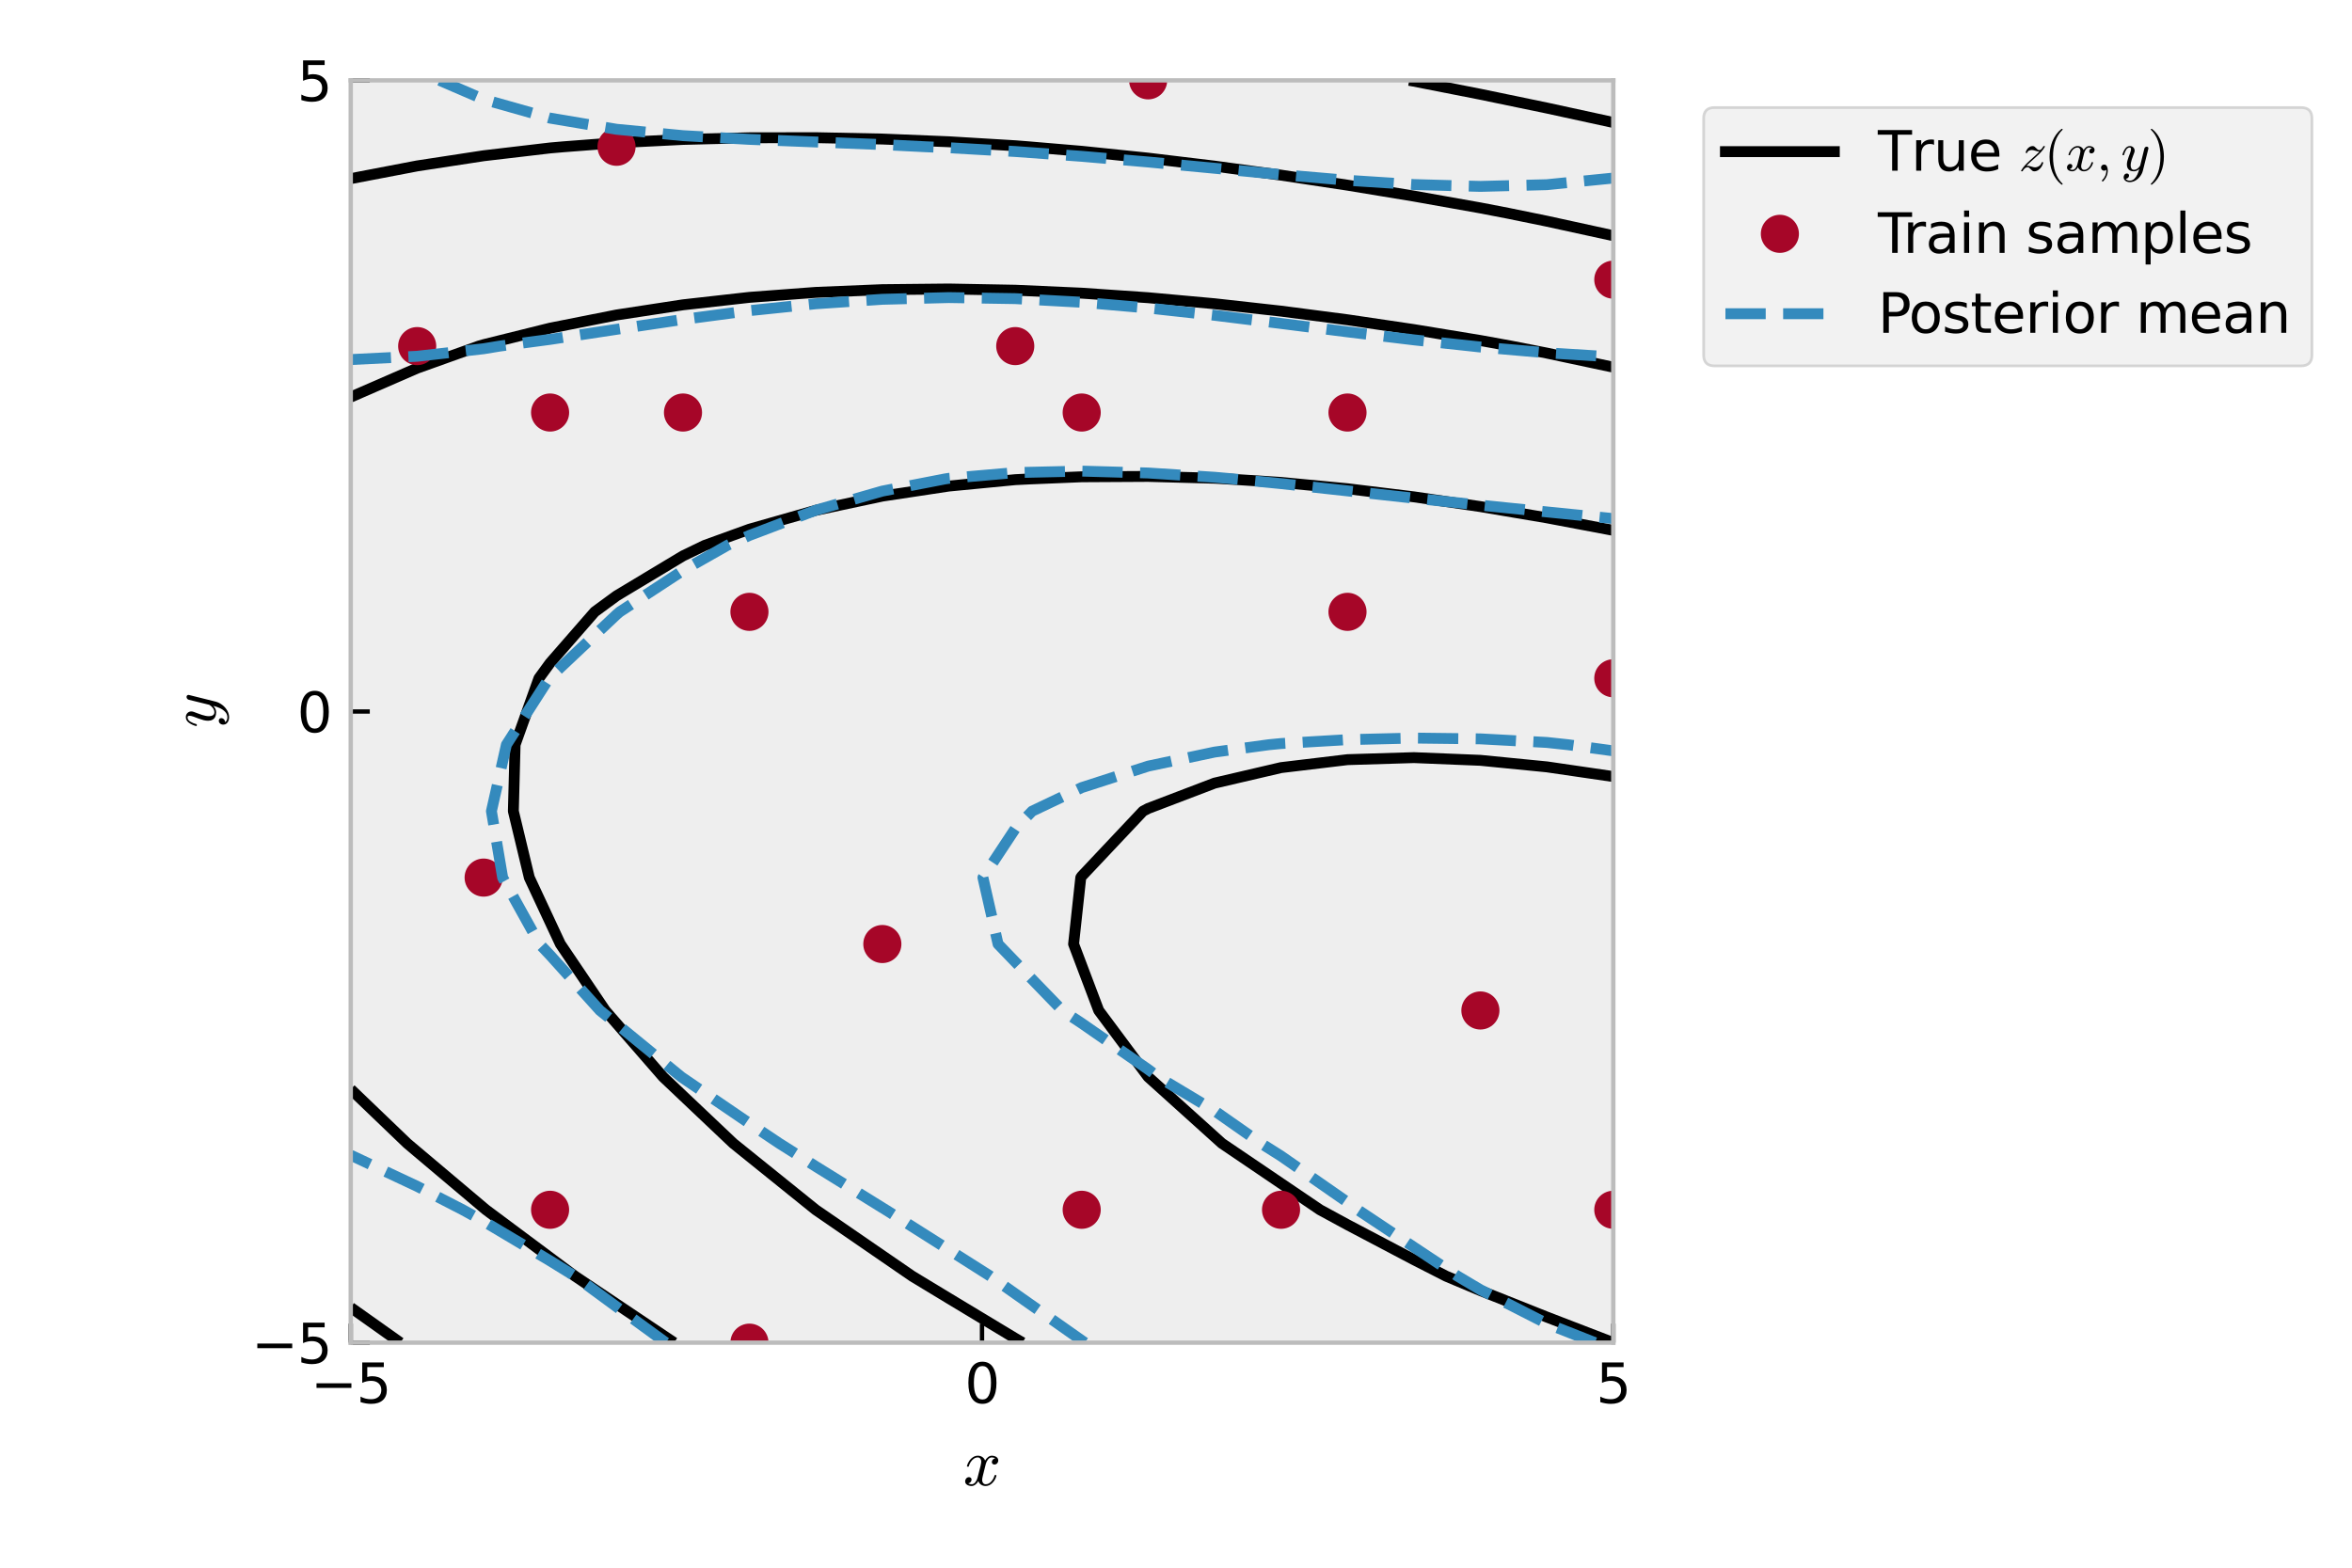 <?xml version="1.0" encoding="utf-8" standalone="no"?>
<!DOCTYPE svg PUBLIC "-//W3C//DTD SVG 1.1//EN"
  "http://www.w3.org/Graphics/SVG/1.1/DTD/svg11.dtd">
<svg xmlns:xlink="http://www.w3.org/1999/xlink" width="432pt" height="288pt" viewBox="0 0 432 288" xmlns="http://www.w3.org/2000/svg" version="1.1">
 <defs>
  <style type="text/css">*{stroke-linejoin: round; stroke-linecap: butt}</style>
 </defs>
 <g id="figure_1">
  <g id="patch_1">
   <path d="M 0 288 
L 432 288 
L 432 0 
L 0 0 
z
" style="fill: #ffffff"/>
  </g>
  <g id="axes_1">
   <g id="patch_2">
    <path d="M 64.421 246.66 
L 296.321 246.66 
L 296.321 14.76 
L 64.421 14.76 
z
" style="fill: #eeeeee"/>
   </g>
   <g id="matplotlib.axis_1">
    <g id="xtick_1">
     <g id="line2d_1">
      <defs>
       <path id="m64f2988a81" d="M 0 0 
L 0 -3.5 
" style="stroke: #000000; stroke-width: 0.8"/>
      </defs>
      <g>
       <use xlink:href="#m64f2988a81" x="64.421" y="246.66" style="stroke: #000000; stroke-width: 0.8"/>
      </g>
     </g>
     <g id="text_1">
      <!-- −5 -->
      <g transform="translate(57.05 257.758) scale(0.1 -0.1)">
       <defs>
        <path id="DejaVuSans-2212" d="M 678 2272 
L 4684 2272 
L 4684 1741 
L 678 1741 
L 678 2272 
z
" transform="scale(0.016)"/>
        <path id="DejaVuSans-35" d="M 691 4666 
L 3169 4666 
L 3169 4134 
L 1269 4134 
L 1269 2991 
Q 1406 3038 1543 3061 
Q 1681 3084 1819 3084 
Q 2600 3084 3056 2656 
Q 3513 2228 3513 1497 
Q 3513 744 3044 326 
Q 2575 -91 1722 -91 
Q 1428 -91 1123 -41 
Q 819 9 494 109 
L 494 744 
Q 775 591 1075 516 
Q 1375 441 1709 441 
Q 2250 441 2565 725 
Q 2881 1009 2881 1497 
Q 2881 1984 2565 2268 
Q 2250 2553 1709 2553 
Q 1456 2553 1204 2497 
Q 953 2441 691 2322 
L 691 4666 
z
" transform="scale(0.016)"/>
       </defs>
       <use xlink:href="#DejaVuSans-2212"/>
       <use xlink:href="#DejaVuSans-35" transform="translate(83.789 0)"/>
      </g>
     </g>
    </g>
    <g id="xtick_2">
     <g id="line2d_2">
      <g>
       <use xlink:href="#m64f2988a81" x="180.371" y="246.66" style="stroke: #000000; stroke-width: 0.8"/>
      </g>
     </g>
     <g id="text_2">
      <!-- 0 -->
      <g transform="translate(177.19 257.758) scale(0.1 -0.1)">
       <defs>
        <path id="DejaVuSans-30" d="M 2034 4250 
Q 1547 4250 1301 3770 
Q 1056 3291 1056 2328 
Q 1056 1369 1301 889 
Q 1547 409 2034 409 
Q 2525 409 2770 889 
Q 3016 1369 3016 2328 
Q 3016 3291 2770 3770 
Q 2525 4250 2034 4250 
z
M 2034 4750 
Q 2819 4750 3233 4129 
Q 3647 3509 3647 2328 
Q 3647 1150 3233 529 
Q 2819 -91 2034 -91 
Q 1250 -91 836 529 
Q 422 1150 422 2328 
Q 422 3509 836 4129 
Q 1250 4750 2034 4750 
z
" transform="scale(0.016)"/>
       </defs>
       <use xlink:href="#DejaVuSans-30"/>
      </g>
     </g>
    </g>
    <g id="xtick_3">
     <g id="line2d_3">
      <g>
       <use xlink:href="#m64f2988a81" x="296.321" y="246.66" style="stroke: #000000; stroke-width: 0.8"/>
      </g>
     </g>
     <g id="text_3">
      <!-- 5 -->
      <g transform="translate(293.14 257.758) scale(0.1 -0.1)">
       <use xlink:href="#DejaVuSans-35"/>
      </g>
     </g>
    </g>
    <g id="text_4">
     <!-- $x$ -->
     <g transform="translate(176.891 272.956) scale(0.12 -0.12)">
      <defs>
       <path id="Cmmi10-78" d="M 500 184 
Q 613 97 819 97 
Q 1019 97 1172 289 
Q 1325 481 1381 709 
L 1672 1844 
Q 1741 2153 1741 2266 
Q 1741 2425 1652 2544 
Q 1563 2663 1403 2663 
Q 1200 2663 1022 2536 
Q 844 2409 722 2214 
Q 600 2019 550 1819 
Q 538 1778 500 1778 
L 422 1778 
Q 372 1778 372 1838 
L 372 1856 
Q 434 2094 584 2320 
Q 734 2547 951 2687 
Q 1169 2828 1416 2828 
Q 1650 2828 1839 2703 
Q 2028 2578 2106 2363 
Q 2216 2559 2386 2693 
Q 2556 2828 2759 2828 
Q 2897 2828 3040 2779 
Q 3184 2731 3275 2631 
Q 3366 2531 3366 2381 
Q 3366 2219 3261 2101 
Q 3156 1984 2994 1984 
Q 2891 1984 2822 2050 
Q 2753 2116 2753 2216 
Q 2753 2350 2845 2451 
Q 2938 2553 3066 2572 
Q 2950 2663 2747 2663 
Q 2541 2663 2389 2472 
Q 2238 2281 2175 2047 
L 1894 916 
Q 1825 659 1825 494 
Q 1825 331 1917 214 
Q 2009 97 2163 97 
Q 2463 97 2698 361 
Q 2934 625 3009 941 
Q 3022 978 3059 978 
L 3138 978 
Q 3163 978 3178 961 
Q 3194 944 3194 922 
Q 3194 916 3188 903 
Q 3097 522 2806 225 
Q 2516 -72 2150 -72 
Q 1916 -72 1727 54 
Q 1538 181 1459 397 
Q 1359 209 1182 68 
Q 1006 -72 806 -72 
Q 669 -72 523 -23 
Q 378 25 287 125 
Q 197 225 197 378 
Q 197 528 301 651 
Q 406 775 563 775 
Q 669 775 741 711 
Q 813 647 813 544 
Q 813 409 723 309 
Q 634 209 500 184 
z
" transform="scale(0.016)"/>
      </defs>
      <use xlink:href="#Cmmi10-78" transform="translate(0 0.812)"/>
     </g>
    </g>
   </g>
   <g id="matplotlib.axis_2">
    <g id="ytick_1">
     <g id="line2d_4">
      <defs>
       <path id="mf3cc85f0d1" d="M 0 0 
L 3.5 0 
" style="stroke: #000000; stroke-width: 0.8"/>
      </defs>
      <g>
       <use xlink:href="#mf3cc85f0d1" x="64.421" y="246.66" style="stroke: #000000; stroke-width: 0.8"/>
      </g>
     </g>
     <g id="text_5">
      <!-- −5 -->
      <g transform="translate(46.179 250.459) scale(0.1 -0.1)">
       <use xlink:href="#DejaVuSans-2212"/>
       <use xlink:href="#DejaVuSans-35" transform="translate(83.789 0)"/>
      </g>
     </g>
    </g>
    <g id="ytick_2">
     <g id="line2d_5">
      <g>
       <use xlink:href="#mf3cc85f0d1" x="64.421" y="130.71" style="stroke: #000000; stroke-width: 0.8"/>
      </g>
     </g>
     <g id="text_6">
      <!-- 0 -->
      <g transform="translate(54.559 134.509) scale(0.1 -0.1)">
       <use xlink:href="#DejaVuSans-30"/>
      </g>
     </g>
    </g>
    <g id="ytick_3">
     <g id="line2d_6">
      <g>
       <use xlink:href="#mf3cc85f0d1" x="64.421" y="14.76" style="stroke: #000000; stroke-width: 0.8"/>
      </g>
     </g>
     <g id="text_7">
      <!-- 5 -->
      <g transform="translate(54.559 18.559) scale(0.1 -0.1)">
       <use xlink:href="#DejaVuSans-35"/>
      </g>
     </g>
    </g>
    <g id="text_8">
     <!-- $y$ -->
     <g transform="translate(39.659 133.71) rotate(-90) scale(0.12 -0.12)">
      <defs>
       <path id="Cmmi10-79" d="M 538 -916 
Q 672 -1147 1006 -1147 
Q 1309 -1147 1531 -934 
Q 1753 -722 1889 -420 
Q 2025 -119 2100 197 
Q 1816 -72 1484 -72 
Q 1231 -72 1053 15 
Q 875 103 776 276 
Q 678 450 678 697 
Q 678 906 734 1126 
Q 791 1347 892 1617 
Q 994 1888 1069 2088 
Q 1153 2322 1153 2472 
Q 1153 2663 1013 2663 
Q 759 2663 595 2402 
Q 431 2141 353 1819 
Q 341 1778 300 1778 
L 225 1778 
Q 172 1778 172 1838 
L 172 1856 
Q 275 2238 487 2533 
Q 700 2828 1025 2828 
Q 1253 2828 1411 2678 
Q 1569 2528 1569 2297 
Q 1569 2178 1516 2047 
Q 1488 1969 1388 1706 
Q 1288 1444 1234 1272 
Q 1181 1100 1147 934 
Q 1113 769 1113 603 
Q 1113 391 1203 244 
Q 1294 97 1491 97 
Q 1888 97 2203 581 
L 2688 2553 
Q 2709 2638 2787 2698 
Q 2866 2759 2956 2759 
Q 3034 2759 3092 2709 
Q 3150 2659 3150 2578 
Q 3150 2541 3144 2528 
L 2509 -19 
Q 2425 -347 2200 -647 
Q 1975 -947 1658 -1130 
Q 1341 -1313 997 -1313 
Q 831 -1313 668 -1248 
Q 506 -1184 406 -1056 
Q 306 -928 306 -756 
Q 306 -581 409 -453 
Q 513 -325 684 -325 
Q 788 -325 858 -389 
Q 928 -453 928 -556 
Q 928 -703 818 -812 
Q 709 -922 563 -922 
Q 556 -919 550 -917 
Q 544 -916 538 -916 
z
" transform="scale(0.016)"/>
      </defs>
      <use xlink:href="#Cmmi10-79" transform="translate(0 0.812)"/>
     </g>
    </g>
   </g>
   <g id="QuadContourSet_1">
    <path d="M 296.321 246.66 
L 284.116 241.96 
L 271.91 237.096 
L 265.638 234.455 
L 259.705 231.425 
L 247.5 224.998 
L 242.439 222.249 
L 235.295 217.408 
L 224.429 210.044 
L 223.089 208.837 
L 210.884 197.839 
L 210.884 197.839 
L 201.805 185.634 
L 198.679 177.366 
L 197.19 173.428 
L 198.509 161.223 
L 198.679 160.974 
L 209.945 149.018 
L 210.884 148.525 
L 223.089 143.867 
L 235.295 141.018 
L 247.5 139.556 
L 259.705 139.183 
L 271.91 139.68 
L 284.116 140.881 
L 296.321 142.662 
" clip-path="url(#p6fd2c7926a)" style="fill: none; stroke: #000000; stroke-width: 2"/>
    <path d="M 187.806 246.66 
L 186.474 245.875 
L 174.268 238.515 
L 167.564 234.455 
L 162.063 230.672 
L 149.858 222.276 
L 149.82 222.249 
L 137.653 212.443 
L 134.677 210.044 
L 125.447 201.301 
L 121.793 197.839 
L 113.242 188.014 
L 111.17 185.634 
L 102.924 173.428 
L 101.037 169.389 
L 97.223 161.223 
L 94.29 149.018 
L 94.611 136.813 
L 98.986 124.607 
L 101.037 121.796 
L 109.233 112.402 
L 113.242 109.461 
L 125.447 102.122 
L 129.431 100.197 
L 137.653 97.222 
L 149.858 93.744 
L 162.063 91.14 
L 174.268 89.297 
L 186.474 88.119 
L 189.016 87.992 
L 198.679 87.59 
L 210.884 87.522 
L 223.089 87.853 
L 225.463 87.992 
L 235.295 88.626 
L 247.5 89.786 
L 259.705 91.278 
L 271.91 93.067 
L 284.116 95.127 
L 296.321 97.433 
" clip-path="url(#p6fd2c7926a)" style="fill: none; stroke: #000000; stroke-width: 2"/>
    <path d="M 123.816 246.66 
L 113.242 239.564 
L 105.629 234.455 
L 101.037 231.032 
L 89.254 222.249 
L 88.832 221.895 
L 76.626 211.6 
L 74.784 210.044 
L 64.421 200.103 
M 64.421 72.944 
L 76.626 67.632 
L 87.938 63.581 
L 88.832 63.319 
L 101.037 60.287 
L 113.242 57.866 
L 125.447 55.997 
L 137.653 54.628 
L 149.858 53.713 
L 162.063 53.212 
L 174.268 53.089 
L 186.474 53.314 
L 198.679 53.857 
L 210.884 54.693 
L 223.089 55.8 
L 235.295 57.157 
L 247.5 58.747 
L 259.705 60.552 
L 271.91 62.557 
L 277.544 63.581 
L 284.116 64.866 
L 296.321 67.46 
" clip-path="url(#p6fd2c7926a)" style="fill: none; stroke: #000000; stroke-width: 2"/>
    <path d="M 73.525 246.66 
L 64.421 240.199 
M 64.421 32.816 
L 76.626 30.48 
L 88.832 28.614 
L 101.037 27.18 
L 103.516 26.965 
L 113.242 26.222 
L 125.447 25.614 
L 137.653 25.311 
L 149.858 25.293 
L 162.063 25.543 
L 174.268 26.041 
L 186.474 26.774 
L 188.883 26.965 
L 198.679 27.794 
L 210.884 29.053 
L 223.089 30.518 
L 235.295 32.176 
L 247.5 34.016 
L 259.705 36.027 
L 271.91 38.199 
L 276.954 39.171 
L 284.116 40.636 
L 296.321 43.301 
" clip-path="url(#p6fd2c7926a)" style="fill: none; stroke: #000000; stroke-width: 2"/>
    <path d="M 258.833 14.76 
L 259.705 14.919 
L 271.91 17.317 
L 284.116 19.847 
L 296.321 22.504 
" clip-path="url(#p6fd2c7926a)" style="fill: none; stroke: #000000; stroke-width: 2"/>
    <path clip-path="url(#p6fd2c7926a)" style="fill: none; stroke: #000000; stroke-width: 2"/>
   </g>
   <g id="line2d_7">
    <defs>
     <path id="m0504fde5f9" d="M 0 3 
C 0.796 3 1.559 2.684 2.121 2.121 
C 2.684 1.559 3 0.796 3 0 
C 3 -0.796 2.684 -1.559 2.121 -2.121 
C 1.559 -2.684 0.796 -3 0 -3 
C -0.796 -3 -1.559 -2.684 -2.121 -2.121 
C -2.684 -1.559 -3 -0.796 -3 0 
C -3 0.796 -2.684 1.559 -2.121 2.121 
C -1.559 2.684 -0.796 3 0 3 
z
" style="stroke: #a60628"/>
    </defs>
    <g clip-path="url(#p6fd2c7926a)">
     <use xlink:href="#m0504fde5f9" x="296.321" y="51.376" style="fill: #a60628; stroke: #a60628"/>
     <use xlink:href="#m0504fde5f9" x="296.321" y="124.607" style="fill: #a60628; stroke: #a60628"/>
     <use xlink:href="#m0504fde5f9" x="88.832" y="161.223" style="fill: #a60628; stroke: #a60628"/>
     <use xlink:href="#m0504fde5f9" x="247.5" y="75.786" style="fill: #a60628; stroke: #a60628"/>
     <use xlink:href="#m0504fde5f9" x="235.295" y="222.249" style="fill: #a60628; stroke: #a60628"/>
     <use xlink:href="#m0504fde5f9" x="271.91" y="185.634" style="fill: #a60628; stroke: #a60628"/>
     <use xlink:href="#m0504fde5f9" x="76.626" y="63.581" style="fill: #a60628; stroke: #a60628"/>
     <use xlink:href="#m0504fde5f9" x="113.242" y="26.965" style="fill: #a60628; stroke: #a60628"/>
     <use xlink:href="#m0504fde5f9" x="210.884" y="14.76" style="fill: #a60628; stroke: #a60628"/>
     <use xlink:href="#m0504fde5f9" x="198.679" y="75.786" style="fill: #a60628; stroke: #a60628"/>
     <use xlink:href="#m0504fde5f9" x="247.5" y="112.402" style="fill: #a60628; stroke: #a60628"/>
     <use xlink:href="#m0504fde5f9" x="101.037" y="222.249" style="fill: #a60628; stroke: #a60628"/>
     <use xlink:href="#m0504fde5f9" x="186.474" y="63.581" style="fill: #a60628; stroke: #a60628"/>
     <use xlink:href="#m0504fde5f9" x="137.653" y="246.66" style="fill: #a60628; stroke: #a60628"/>
     <use xlink:href="#m0504fde5f9" x="101.037" y="75.786" style="fill: #a60628; stroke: #a60628"/>
     <use xlink:href="#m0504fde5f9" x="198.679" y="222.249" style="fill: #a60628; stroke: #a60628"/>
     <use xlink:href="#m0504fde5f9" x="125.447" y="75.786" style="fill: #a60628; stroke: #a60628"/>
     <use xlink:href="#m0504fde5f9" x="162.063" y="173.428" style="fill: #a60628; stroke: #a60628"/>
     <use xlink:href="#m0504fde5f9" x="137.653" y="112.402" style="fill: #a60628; stroke: #a60628"/>
     <use xlink:href="#m0504fde5f9" x="296.321" y="222.249" style="fill: #a60628; stroke: #a60628"/>
    </g>
   </g>
   <g id="QuadContourSet_2">
    <path d="M 292.958 246.66 
L 284.116 243.169 
L 271.91 236.939 
L 267.735 234.455 
L 259.705 229.127 
L 249.376 222.249 
L 247.5 220.864 
L 235.295 212.372 
L 231.608 210.044 
L 223.089 204.072 
L 212.714 197.839 
L 210.884 196.463 
L 198.679 187.986 
L 195.114 185.634 
L 186.474 176.711 
L 183.316 173.428 
L 180.539 161.223 
L 186.474 152.238 
L 189.58 149.018 
L 198.679 144.689 
L 210.884 140.745 
L 223.089 138.163 
L 233.057 136.813 
L 235.295 136.598 
L 247.5 135.882 
L 259.705 135.592 
L 271.91 135.738 
L 284.116 136.396 
L 288.006 136.813 
L 296.321 137.941 
" clip-path="url(#p6fd2c7926a)" style="fill: none; stroke-dasharray: 7.4,3.2; stroke-dashoffset: 0; stroke: #348abd; stroke-width: 2"/>
    <path d="M 199.254 246.66 
L 198.679 246.255 
L 186.474 237.673 
L 181.92 234.455 
L 174.268 229.596 
L 162.673 222.249 
L 162.063 221.877 
L 149.858 214.3 
L 143.126 210.044 
L 137.653 206.379 
L 125.447 198.056 
L 125.132 197.839 
L 113.242 188.102 
L 110.194 185.634 
L 101.037 175.477 
L 99.1 173.428 
L 92.324 161.223 
L 90.262 149.018 
L 93.012 136.813 
L 100.848 124.607 
L 101.037 124.417 
L 113.242 112.908 
L 113.835 112.402 
L 125.447 104.803 
L 133.565 100.197 
L 137.653 98.36 
L 149.858 93.73 
L 162.063 90.219 
L 173.526 87.992 
L 174.268 87.877 
L 186.474 86.821 
L 198.679 86.548 
L 210.884 86.895 
L 223.089 87.679 
L 226.638 87.992 
L 235.295 88.846 
L 247.5 90.181 
L 259.705 91.517 
L 271.91 92.805 
L 284.116 94.044 
L 296.321 95.271 
" clip-path="url(#p6fd2c7926a)" style="fill: none; stroke-dasharray: 7.4,3.2; stroke-dashoffset: 0; stroke: #348abd; stroke-width: 2"/>
    <path d="M 122.283 246.66 
L 113.242 240.062 
L 105.612 234.455 
L 101.037 231.628 
L 88.832 224.368 
L 84.99 222.249 
L 76.626 217.944 
L 64.421 212.22 
M 64.421 66.057 
L 76.626 65.451 
L 88.832 64.066 
L 91.782 63.581 
L 101.037 62.348 
L 113.242 60.501 
L 125.447 58.683 
L 137.653 57.07 
L 149.858 55.803 
L 162.063 54.984 
L 174.268 54.668 
L 186.474 54.862 
L 198.679 55.527 
L 210.884 56.583 
L 223.089 57.923 
L 235.295 59.425 
L 247.5 60.966 
L 259.705 62.438 
L 270.36 63.581 
L 271.91 63.751 
L 284.116 64.814 
L 296.321 65.575 
" clip-path="url(#p6fd2c7926a)" style="fill: none; stroke-dasharray: 7.4,3.2; stroke-dashoffset: 0; stroke: #348abd; stroke-width: 2"/>
    <path d="M 80.736 14.76 
L 88.832 18.251 
L 101.037 21.7 
L 113.242 23.749 
L 125.447 24.92 
L 137.653 25.603 
L 149.858 26.083 
L 162.063 26.561 
L 170.125 26.965 
L 174.268 27.139 
L 186.474 27.833 
L 198.679 28.715 
L 210.884 29.761 
L 223.089 30.911 
L 235.295 32.073 
L 247.5 33.122 
L 259.705 33.906 
L 271.91 34.245 
L 284.116 33.929 
L 296.321 32.712 
" clip-path="url(#p6fd2c7926a)" style="fill: none; stroke-dasharray: 7.4,3.2; stroke-dashoffset: 0; stroke: #348abd; stroke-width: 2"/>
    <path clip-path="url(#p6fd2c7926a)" style="fill: none; stroke-dasharray: 7.4,3.2; stroke-dashoffset: 0; stroke: #348abd; stroke-width: 2"/>
    <path clip-path="url(#p6fd2c7926a)" style="fill: none; stroke-dasharray: 7.4,3.2; stroke-dashoffset: 0; stroke: #348abd; stroke-width: 2"/>
   </g>
   <g id="patch_3">
    <path d="M 64.421 246.66 
L 64.421 14.76 
" style="fill: none; stroke: #bcbcbc; stroke-width: 0.8; stroke-linejoin: miter; stroke-linecap: square"/>
   </g>
   <g id="patch_4">
    <path d="M 296.321 246.66 
L 296.321 14.76 
" style="fill: none; stroke: #bcbcbc; stroke-width: 0.8; stroke-linejoin: miter; stroke-linecap: square"/>
   </g>
   <g id="patch_5">
    <path d="M 64.421 246.66 
L 296.321 246.66 
" style="fill: none; stroke: #bcbcbc; stroke-width: 0.8; stroke-linejoin: miter; stroke-linecap: square"/>
   </g>
   <g id="patch_6">
    <path d="M 64.421 14.76 
L 296.321 14.76 
" style="fill: none; stroke: #bcbcbc; stroke-width: 0.8; stroke-linejoin: miter; stroke-linecap: square"/>
   </g>
   <g id="legend_1">
    <g id="patch_7">
     <path d="M 314.916 67.215 
L 422.641 67.215 
Q 424.641 67.215 424.641 65.215 
L 424.641 21.76 
Q 424.641 19.76 422.641 19.76 
L 314.916 19.76 
Q 312.916 19.76 312.916 21.76 
L 312.916 65.215 
Q 312.916 67.215 314.916 67.215 
z
" style="fill: #eeeeee; opacity: 0.8; stroke: #cccccc; stroke-width: 0.5; stroke-linejoin: miter"/>
    </g>
    <g id="line2d_8">
     <path d="M 316.916 27.858 
L 326.916 27.858 
L 336.916 27.858 
" style="fill: none; stroke: #000000; stroke-width: 2; stroke-linecap: square"/>
    </g>
    <g id="text_9">
     <!-- True $z(x,y)$ -->
     <g transform="translate(344.916 31.358) scale(0.1 -0.1)">
      <defs>
       <path id="DejaVuSans-54" d="M -19 4666 
L 3928 4666 
L 3928 4134 
L 2272 4134 
L 2272 0 
L 1638 0 
L 1638 4134 
L -19 4134 
L -19 4666 
z
" transform="scale(0.016)"/>
       <path id="DejaVuSans-72" d="M 2631 2963 
Q 2534 3019 2420 3045 
Q 2306 3072 2169 3072 
Q 1681 3072 1420 2755 
Q 1159 2438 1159 1844 
L 1159 0 
L 581 0 
L 581 3500 
L 1159 3500 
L 1159 2956 
Q 1341 3275 1631 3429 
Q 1922 3584 2338 3584 
Q 2397 3584 2469 3576 
Q 2541 3569 2628 3553 
L 2631 2963 
z
" transform="scale(0.016)"/>
       <path id="DejaVuSans-75" d="M 544 1381 
L 544 3500 
L 1119 3500 
L 1119 1403 
Q 1119 906 1312 657 
Q 1506 409 1894 409 
Q 2359 409 2629 706 
Q 2900 1003 2900 1516 
L 2900 3500 
L 3475 3500 
L 3475 0 
L 2900 0 
L 2900 538 
Q 2691 219 2414 64 
Q 2138 -91 1772 -91 
Q 1169 -91 856 284 
Q 544 659 544 1381 
z
M 1991 3584 
L 1991 3584 
z
" transform="scale(0.016)"/>
       <path id="DejaVuSans-65" d="M 3597 1894 
L 3597 1613 
L 953 1613 
Q 991 1019 1311 708 
Q 1631 397 2203 397 
Q 2534 397 2845 478 
Q 3156 559 3463 722 
L 3463 178 
Q 3153 47 2828 -22 
Q 2503 -91 2169 -91 
Q 1331 -91 842 396 
Q 353 884 353 1716 
Q 353 2575 817 3079 
Q 1281 3584 2069 3584 
Q 2775 3584 3186 3129 
Q 3597 2675 3597 1894 
z
M 3022 2063 
Q 3016 2534 2758 2815 
Q 2500 3097 2075 3097 
Q 1594 3097 1305 2825 
Q 1016 2553 972 2059 
L 3022 2063 
z
" transform="scale(0.016)"/>
       <path id="DejaVuSans-20" transform="scale(0.016)"/>
       <path id="Cmmi10-7a" d="M 313 -72 
Q 263 -72 263 -13 
Q 263 19 275 31 
Q 447 328 689 598 
Q 931 869 1239 1145 
Q 1547 1422 1858 1700 
Q 2169 1978 2363 2194 
L 2338 2194 
Q 2197 2194 1925 2284 
Q 1653 2375 1497 2375 
Q 1328 2375 1168 2301 
Q 1009 2228 966 2075 
Q 956 2028 916 2028 
L 838 2028 
Q 788 2028 788 2094 
L 788 2113 
Q 838 2300 952 2462 
Q 1066 2625 1233 2726 
Q 1400 2828 1581 2828 
Q 1709 2828 1793 2770 
Q 1878 2713 1990 2591 
Q 2103 2469 2173 2416 
Q 2244 2363 2350 2363 
Q 2491 2363 2602 2491 
Q 2713 2619 2822 2809 
Q 2841 2828 2869 2828 
L 2944 2828 
Q 2966 2828 2980 2812 
Q 2994 2797 2994 2772 
Q 2994 2750 2981 2731 
Q 2809 2434 2579 2176 
Q 2350 1919 1979 1586 
Q 1609 1253 1354 1023 
Q 1100 794 878 550 
Q 928 563 1013 563 
Q 1169 563 1439 473 
Q 1709 384 1856 384 
Q 2016 384 2178 453 
Q 2341 522 2459 647 
Q 2578 772 2619 934 
Q 2634 978 2669 978 
L 2747 978 
Q 2772 978 2787 958 
Q 2803 938 2803 916 
Q 2803 909 2797 897 
Q 2738 653 2591 433 
Q 2444 213 2230 70 
Q 2016 -72 1772 -72 
Q 1650 -72 1565 -15 
Q 1481 41 1367 164 
Q 1253 288 1181 342 
Q 1109 397 1006 397 
Q 688 397 434 -50 
Q 413 -72 391 -72 
L 313 -72 
z
" transform="scale(0.016)"/>
       <path id="Cmr10-28" d="M 1984 -1588 
Q 1628 -1306 1370 -942 
Q 1113 -578 948 -165 
Q 784 247 703 697 
Q 622 1147 622 1600 
Q 622 2059 703 2509 
Q 784 2959 951 3375 
Q 1119 3791 1378 4153 
Q 1638 4516 1984 4788 
Q 1984 4800 2016 4800 
L 2075 4800 
Q 2094 4800 2109 4783 
Q 2125 4766 2125 4744 
Q 2125 4716 2113 4703 
Q 1800 4397 1592 4047 
Q 1384 3697 1257 3301 
Q 1131 2906 1075 2482 
Q 1019 2059 1019 1600 
Q 1019 -434 2106 -1491 
Q 2125 -1509 2125 -1544 
Q 2125 -1559 2108 -1579 
Q 2091 -1600 2075 -1600 
L 2016 -1600 
Q 1984 -1600 1984 -1588 
z
" transform="scale(0.016)"/>
       <path id="Cmmi10-3b" d="M 634 -1153 
Q 634 -1125 659 -1100 
Q 891 -878 1019 -587 
Q 1147 -297 1147 25 
L 1147 103 
Q 1044 0 891 0 
Q 744 0 641 103 
Q 538 206 538 353 
Q 538 503 641 603 
Q 744 703 891 703 
Q 1119 703 1216 492 
Q 1313 281 1313 25 
Q 1313 -331 1170 -651 
Q 1028 -972 769 -1228 
Q 744 -1241 728 -1241 
Q 697 -1241 665 -1212 
Q 634 -1184 634 -1153 
z
" transform="scale(0.016)"/>
       <path id="Cmr10-29" d="M 416 -1600 
Q 359 -1600 359 -1544 
Q 359 -1516 372 -1503 
Q 1466 -434 1466 1600 
Q 1466 3634 384 4691 
Q 359 4706 359 4744 
Q 359 4766 376 4783 
Q 394 4800 416 4800 
L 475 4800 
Q 494 4800 506 4788 
Q 966 4425 1272 3906 
Q 1578 3388 1720 2800 
Q 1863 2213 1863 1600 
Q 1863 1147 1786 708 
Q 1709 269 1542 -157 
Q 1375 -584 1119 -945 
Q 863 -1306 506 -1588 
Q 494 -1600 475 -1600 
L 416 -1600 
z
" transform="scale(0.016)"/>
      </defs>
      <use xlink:href="#DejaVuSans-54"/>
      <use xlink:href="#DejaVuSans-72" transform="translate(61.084 0)"/>
      <use xlink:href="#DejaVuSans-75" transform="translate(102.197 0)"/>
      <use xlink:href="#DejaVuSans-65" transform="translate(165.576 0)"/>
      <use xlink:href="#DejaVuSans-20" transform="translate(227.1 0)"/>
      <use xlink:href="#Cmmi10-7a" transform="translate(258.887 0)"/>
      <use xlink:href="#Cmr10-28" transform="translate(305.371 0)"/>
      <use xlink:href="#Cmmi10-78" transform="translate(344.189 0)"/>
      <use xlink:href="#Cmmi10-3b" transform="translate(401.27 0)"/>
      <use xlink:href="#Cmmi10-79" transform="translate(446.514 0)"/>
      <use xlink:href="#Cmr10-29" transform="translate(495.537 0)"/>
     </g>
    </g>
    <g id="line2d_9">
     <g>
      <use xlink:href="#m0504fde5f9" x="326.916" y="42.957" style="fill: #a60628; stroke: #a60628"/>
     </g>
    </g>
    <g id="text_10">
     <!-- Train samples -->
     <g transform="translate(344.916 46.457) scale(0.1 -0.1)">
      <defs>
       <path id="DejaVuSans-61" d="M 2194 1759 
Q 1497 1759 1228 1600 
Q 959 1441 959 1056 
Q 959 750 1161 570 
Q 1363 391 1709 391 
Q 2188 391 2477 730 
Q 2766 1069 2766 1631 
L 2766 1759 
L 2194 1759 
z
M 3341 1997 
L 3341 0 
L 2766 0 
L 2766 531 
Q 2569 213 2275 61 
Q 1981 -91 1556 -91 
Q 1019 -91 701 211 
Q 384 513 384 1019 
Q 384 1609 779 1909 
Q 1175 2209 1959 2209 
L 2766 2209 
L 2766 2266 
Q 2766 2663 2505 2880 
Q 2244 3097 1772 3097 
Q 1472 3097 1187 3025 
Q 903 2953 641 2809 
L 641 3341 
Q 956 3463 1253 3523 
Q 1550 3584 1831 3584 
Q 2591 3584 2966 3190 
Q 3341 2797 3341 1997 
z
" transform="scale(0.016)"/>
       <path id="DejaVuSans-69" d="M 603 3500 
L 1178 3500 
L 1178 0 
L 603 0 
L 603 3500 
z
M 603 4863 
L 1178 4863 
L 1178 4134 
L 603 4134 
L 603 4863 
z
" transform="scale(0.016)"/>
       <path id="DejaVuSans-6e" d="M 3513 2113 
L 3513 0 
L 2938 0 
L 2938 2094 
Q 2938 2591 2744 2837 
Q 2550 3084 2163 3084 
Q 1697 3084 1428 2787 
Q 1159 2491 1159 1978 
L 1159 0 
L 581 0 
L 581 3500 
L 1159 3500 
L 1159 2956 
Q 1366 3272 1645 3428 
Q 1925 3584 2291 3584 
Q 2894 3584 3203 3211 
Q 3513 2838 3513 2113 
z
" transform="scale(0.016)"/>
       <path id="DejaVuSans-73" d="M 2834 3397 
L 2834 2853 
Q 2591 2978 2328 3040 
Q 2066 3103 1784 3103 
Q 1356 3103 1142 2972 
Q 928 2841 928 2578 
Q 928 2378 1081 2264 
Q 1234 2150 1697 2047 
L 1894 2003 
Q 2506 1872 2764 1633 
Q 3022 1394 3022 966 
Q 3022 478 2636 193 
Q 2250 -91 1575 -91 
Q 1294 -91 989 -36 
Q 684 19 347 128 
L 347 722 
Q 666 556 975 473 
Q 1284 391 1588 391 
Q 1994 391 2212 530 
Q 2431 669 2431 922 
Q 2431 1156 2273 1281 
Q 2116 1406 1581 1522 
L 1381 1569 
Q 847 1681 609 1914 
Q 372 2147 372 2553 
Q 372 3047 722 3315 
Q 1072 3584 1716 3584 
Q 2034 3584 2315 3537 
Q 2597 3491 2834 3397 
z
" transform="scale(0.016)"/>
       <path id="DejaVuSans-6d" d="M 3328 2828 
Q 3544 3216 3844 3400 
Q 4144 3584 4550 3584 
Q 5097 3584 5394 3201 
Q 5691 2819 5691 2113 
L 5691 0 
L 5113 0 
L 5113 2094 
Q 5113 2597 4934 2840 
Q 4756 3084 4391 3084 
Q 3944 3084 3684 2787 
Q 3425 2491 3425 1978 
L 3425 0 
L 2847 0 
L 2847 2094 
Q 2847 2600 2669 2842 
Q 2491 3084 2119 3084 
Q 1678 3084 1418 2786 
Q 1159 2488 1159 1978 
L 1159 0 
L 581 0 
L 581 3500 
L 1159 3500 
L 1159 2956 
Q 1356 3278 1631 3431 
Q 1906 3584 2284 3584 
Q 2666 3584 2933 3390 
Q 3200 3197 3328 2828 
z
" transform="scale(0.016)"/>
       <path id="DejaVuSans-70" d="M 1159 525 
L 1159 -1331 
L 581 -1331 
L 581 3500 
L 1159 3500 
L 1159 2969 
Q 1341 3281 1617 3432 
Q 1894 3584 2278 3584 
Q 2916 3584 3314 3078 
Q 3713 2572 3713 1747 
Q 3713 922 3314 415 
Q 2916 -91 2278 -91 
Q 1894 -91 1617 61 
Q 1341 213 1159 525 
z
M 3116 1747 
Q 3116 2381 2855 2742 
Q 2594 3103 2138 3103 
Q 1681 3103 1420 2742 
Q 1159 2381 1159 1747 
Q 1159 1113 1420 752 
Q 1681 391 2138 391 
Q 2594 391 2855 752 
Q 3116 1113 3116 1747 
z
" transform="scale(0.016)"/>
       <path id="DejaVuSans-6c" d="M 603 4863 
L 1178 4863 
L 1178 0 
L 603 0 
L 603 4863 
z
" transform="scale(0.016)"/>
      </defs>
      <use xlink:href="#DejaVuSans-54"/>
      <use xlink:href="#DejaVuSans-72" transform="translate(46.334 0)"/>
      <use xlink:href="#DejaVuSans-61" transform="translate(87.447 0)"/>
      <use xlink:href="#DejaVuSans-69" transform="translate(148.727 0)"/>
      <use xlink:href="#DejaVuSans-6e" transform="translate(176.51 0)"/>
      <use xlink:href="#DejaVuSans-20" transform="translate(239.889 0)"/>
      <use xlink:href="#DejaVuSans-73" transform="translate(271.676 0)"/>
      <use xlink:href="#DejaVuSans-61" transform="translate(323.775 0)"/>
      <use xlink:href="#DejaVuSans-6d" transform="translate(385.055 0)"/>
      <use xlink:href="#DejaVuSans-70" transform="translate(482.467 0)"/>
      <use xlink:href="#DejaVuSans-6c" transform="translate(545.943 0)"/>
      <use xlink:href="#DejaVuSans-65" transform="translate(573.727 0)"/>
      <use xlink:href="#DejaVuSans-73" transform="translate(635.25 0)"/>
     </g>
    </g>
    <g id="line2d_10">
     <path d="M 316.916 57.635 
L 326.916 57.635 
L 336.916 57.635 
" style="fill: none; stroke-dasharray: 7.4,3.2; stroke-dashoffset: 0; stroke: #348abd; stroke-width: 2"/>
    </g>
    <g id="text_11">
     <!-- Posterior mean -->
     <g transform="translate(344.916 61.135) scale(0.1 -0.1)">
      <defs>
       <path id="DejaVuSans-50" d="M 1259 4147 
L 1259 2394 
L 2053 2394 
Q 2494 2394 2734 2622 
Q 2975 2850 2975 3272 
Q 2975 3691 2734 3919 
Q 2494 4147 2053 4147 
L 1259 4147 
z
M 628 4666 
L 2053 4666 
Q 2838 4666 3239 4311 
Q 3641 3956 3641 3272 
Q 3641 2581 3239 2228 
Q 2838 1875 2053 1875 
L 1259 1875 
L 1259 0 
L 628 0 
L 628 4666 
z
" transform="scale(0.016)"/>
       <path id="DejaVuSans-6f" d="M 1959 3097 
Q 1497 3097 1228 2736 
Q 959 2375 959 1747 
Q 959 1119 1226 758 
Q 1494 397 1959 397 
Q 2419 397 2687 759 
Q 2956 1122 2956 1747 
Q 2956 2369 2687 2733 
Q 2419 3097 1959 3097 
z
M 1959 3584 
Q 2709 3584 3137 3096 
Q 3566 2609 3566 1747 
Q 3566 888 3137 398 
Q 2709 -91 1959 -91 
Q 1206 -91 779 398 
Q 353 888 353 1747 
Q 353 2609 779 3096 
Q 1206 3584 1959 3584 
z
" transform="scale(0.016)"/>
       <path id="DejaVuSans-74" d="M 1172 4494 
L 1172 3500 
L 2356 3500 
L 2356 3053 
L 1172 3053 
L 1172 1153 
Q 1172 725 1289 603 
Q 1406 481 1766 481 
L 2356 481 
L 2356 0 
L 1766 0 
Q 1100 0 847 248 
Q 594 497 594 1153 
L 594 3053 
L 172 3053 
L 172 3500 
L 594 3500 
L 594 4494 
L 1172 4494 
z
" transform="scale(0.016)"/>
      </defs>
      <use xlink:href="#DejaVuSans-50"/>
      <use xlink:href="#DejaVuSans-6f" transform="translate(56.678 0)"/>
      <use xlink:href="#DejaVuSans-73" transform="translate(117.859 0)"/>
      <use xlink:href="#DejaVuSans-74" transform="translate(169.959 0)"/>
      <use xlink:href="#DejaVuSans-65" transform="translate(209.168 0)"/>
      <use xlink:href="#DejaVuSans-72" transform="translate(270.691 0)"/>
      <use xlink:href="#DejaVuSans-69" transform="translate(311.805 0)"/>
      <use xlink:href="#DejaVuSans-6f" transform="translate(339.588 0)"/>
      <use xlink:href="#DejaVuSans-72" transform="translate(400.77 0)"/>
      <use xlink:href="#DejaVuSans-20" transform="translate(441.883 0)"/>
      <use xlink:href="#DejaVuSans-6d" transform="translate(473.67 0)"/>
      <use xlink:href="#DejaVuSans-65" transform="translate(571.082 0)"/>
      <use xlink:href="#DejaVuSans-61" transform="translate(632.605 0)"/>
      <use xlink:href="#DejaVuSans-6e" transform="translate(693.885 0)"/>
     </g>
    </g>
   </g>
  </g>
 </g>
 <defs>
  <clipPath id="p6fd2c7926a">
   <rect x="64.421" y="14.76" width="231.9" height="231.9"/>
  </clipPath>
 </defs>
</svg>
